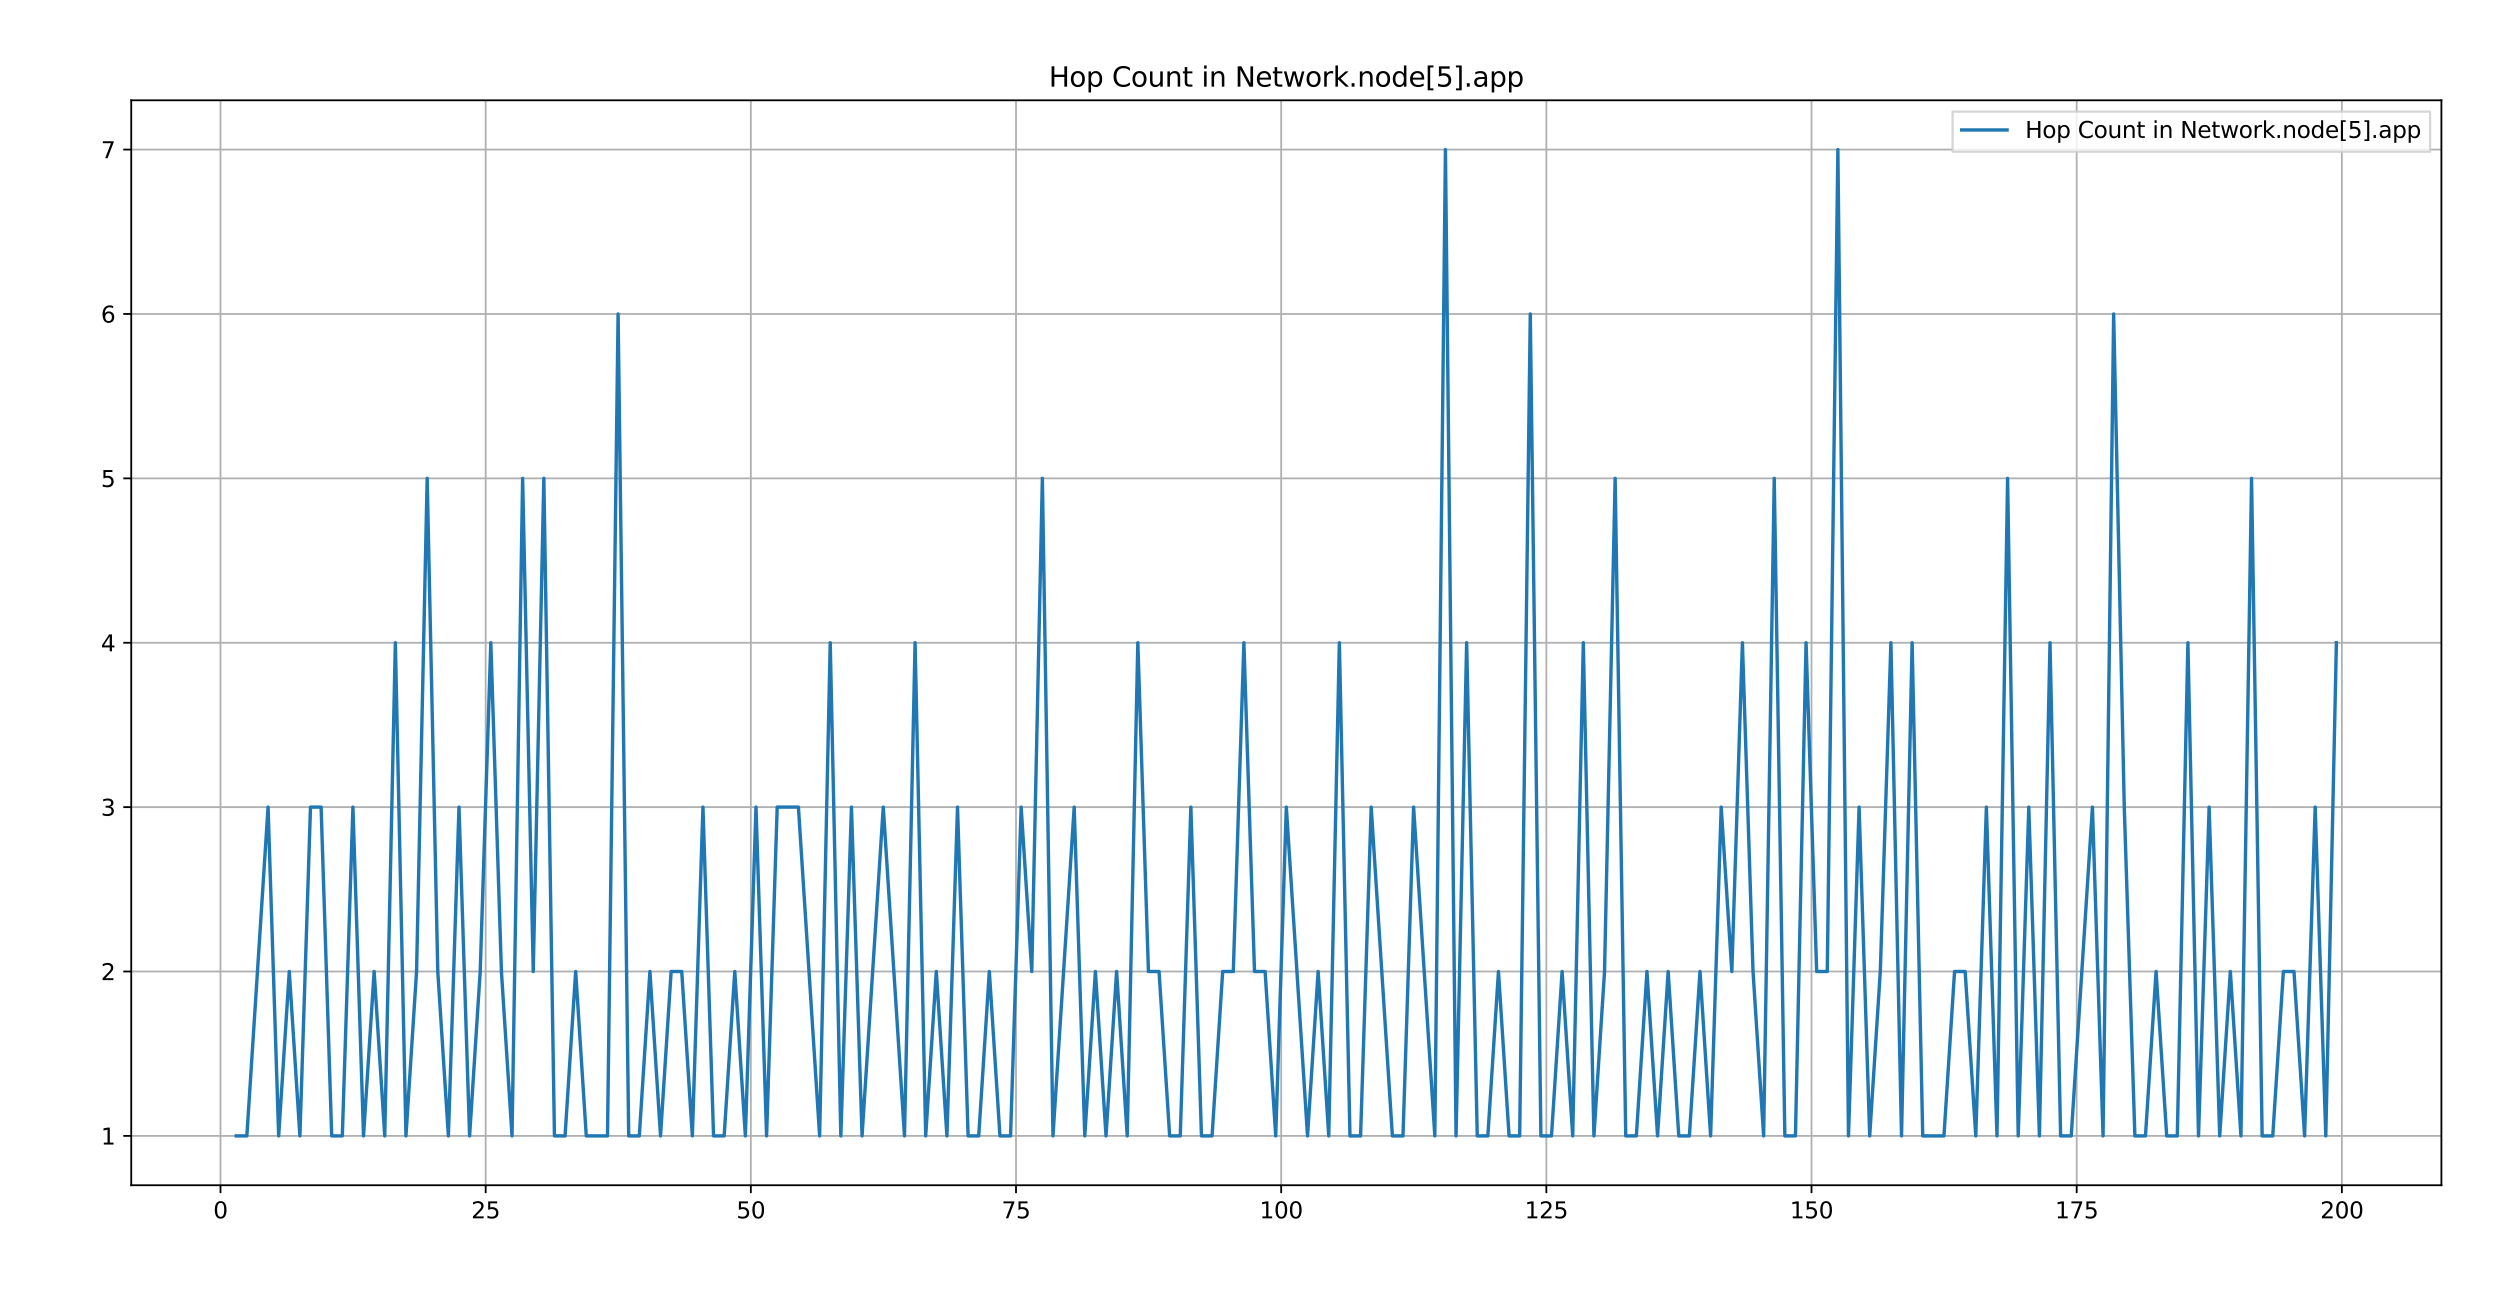 <?xml version="1.0" encoding="utf-8" standalone="no"?>
<!DOCTYPE svg PUBLIC "-//W3C//DTD SVG 1.1//EN"
  "http://www.w3.org/Graphics/SVG/1.1/DTD/svg11.dtd">
<svg xmlns:xlink="http://www.w3.org/1999/xlink" width="1101.6pt" height="568.08pt" viewBox="0 0 1101.6 568.08" xmlns="http://www.w3.org/2000/svg" version="1.1">
 <defs>
  <style type="text/css">*{stroke-linejoin: round; stroke-linecap: butt}</style>
 </defs>
 <g id="figure_1">
  <g id="patch_1">
   <path d="M 0 568.08 
L 1101.6 568.08 
L 1101.6 0 
L 0 0 
z
" style="fill: #ffffff"/>
  </g>
  <g id="axes_1">
   <g id="patch_2">
    <path d="M 57.829 522.252 
L 1075.781 522.252 
L 1075.781 44.184 
L 57.829 44.184 
z
" style="fill: #ffffff"/>
   </g>
   <g id="matplotlib.axis_1">
    <g id="xtick_1">
     <g id="line2d_1">
      <path d="M 97.158 522.252 
L 97.158 44.184 
" clip-path="url(#p9cc2abbb6f)" style="fill: none; stroke: #b0b0b0; stroke-width: 0.8; stroke-linecap: square"/>
     </g>
     <g id="line2d_2">
      <defs>
       <path id="m9c6a6c1c45" d="M 0 0 
L 0 3.5 
" style="stroke: #000000; stroke-width: 0.8"/>
      </defs>
      <g>
       <use xlink:href="#m9c6a6c1c45" x="97.158" y="522.252" style="stroke: #000000; stroke-width: 0.8"/>
      </g>
     </g>
     <g id="text_1">
      <!-- 0 -->
      <g transform="translate(93.977 536.851)scale(0.1 -0.1)">
       <defs>
        <path id="DejaVuSans-30" d="M 2034 4250 
Q 1547 4250 1301 3770 
Q 1056 3291 1056 2328 
Q 1056 1369 1301 889 
Q 1547 409 2034 409 
Q 2525 409 2770 889 
Q 3016 1369 3016 2328 
Q 3016 3291 2770 3770 
Q 2525 4250 2034 4250 
z
M 2034 4750 
Q 2819 4750 3233 4129 
Q 3647 3509 3647 2328 
Q 3647 1150 3233 529 
Q 2819 -91 2034 -91 
Q 1250 -91 836 529 
Q 422 1150 422 2328 
Q 422 3509 836 4129 
Q 1250 4750 2034 4750 
z
" transform="scale(0.016)"/>
       </defs>
       <use xlink:href="#DejaVuSans-30"/>
      </g>
     </g>
    </g>
    <g id="xtick_2">
     <g id="line2d_3">
      <path d="M 214.003 522.252 
L 214.003 44.184 
" clip-path="url(#p9cc2abbb6f)" style="fill: none; stroke: #b0b0b0; stroke-width: 0.8; stroke-linecap: square"/>
     </g>
     <g id="line2d_4">
      <g>
       <use xlink:href="#m9c6a6c1c45" x="214.003" y="522.252" style="stroke: #000000; stroke-width: 0.8"/>
      </g>
     </g>
     <g id="text_2">
      <!-- 25 -->
      <g transform="translate(207.64 536.851)scale(0.1 -0.1)">
       <defs>
        <path id="DejaVuSans-32" d="M 1228 531 
L 3431 531 
L 3431 0 
L 469 0 
L 469 531 
Q 828 903 1448 1529 
Q 2069 2156 2228 2338 
Q 2531 2678 2651 2914 
Q 2772 3150 2772 3378 
Q 2772 3750 2511 3984 
Q 2250 4219 1831 4219 
Q 1534 4219 1204 4116 
Q 875 4013 500 3803 
L 500 4441 
Q 881 4594 1212 4672 
Q 1544 4750 1819 4750 
Q 2544 4750 2975 4387 
Q 3406 4025 3406 3419 
Q 3406 3131 3298 2873 
Q 3191 2616 2906 2266 
Q 2828 2175 2409 1742 
Q 1991 1309 1228 531 
z
" transform="scale(0.016)"/>
        <path id="DejaVuSans-35" d="M 691 4666 
L 3169 4666 
L 3169 4134 
L 1269 4134 
L 1269 2991 
Q 1406 3038 1543 3061 
Q 1681 3084 1819 3084 
Q 2600 3084 3056 2656 
Q 3513 2228 3513 1497 
Q 3513 744 3044 326 
Q 2575 -91 1722 -91 
Q 1428 -91 1123 -41 
Q 819 9 494 109 
L 494 744 
Q 775 591 1075 516 
Q 1375 441 1709 441 
Q 2250 441 2565 725 
Q 2881 1009 2881 1497 
Q 2881 1984 2565 2268 
Q 2250 2553 1709 2553 
Q 1456 2553 1204 2497 
Q 953 2441 691 2322 
L 691 4666 
z
" transform="scale(0.016)"/>
       </defs>
       <use xlink:href="#DejaVuSans-32"/>
       <use xlink:href="#DejaVuSans-35" x="63.623"/>
      </g>
     </g>
    </g>
    <g id="xtick_3">
     <g id="line2d_5">
      <path d="M 330.848 522.252 
L 330.848 44.184 
" clip-path="url(#p9cc2abbb6f)" style="fill: none; stroke: #b0b0b0; stroke-width: 0.8; stroke-linecap: square"/>
     </g>
     <g id="line2d_6">
      <g>
       <use xlink:href="#m9c6a6c1c45" x="330.848" y="522.252" style="stroke: #000000; stroke-width: 0.8"/>
      </g>
     </g>
     <g id="text_3">
      <!-- 50 -->
      <g transform="translate(324.485 536.851)scale(0.1 -0.1)">
       <use xlink:href="#DejaVuSans-35"/>
       <use xlink:href="#DejaVuSans-30" x="63.623"/>
      </g>
     </g>
    </g>
    <g id="xtick_4">
     <g id="line2d_7">
      <path d="M 447.693 522.252 
L 447.693 44.184 
" clip-path="url(#p9cc2abbb6f)" style="fill: none; stroke: #b0b0b0; stroke-width: 0.8; stroke-linecap: square"/>
     </g>
     <g id="line2d_8">
      <g>
       <use xlink:href="#m9c6a6c1c45" x="447.693" y="522.252" style="stroke: #000000; stroke-width: 0.8"/>
      </g>
     </g>
     <g id="text_4">
      <!-- 75 -->
      <g transform="translate(441.33 536.851)scale(0.1 -0.1)">
       <defs>
        <path id="DejaVuSans-37" d="M 525 4666 
L 3525 4666 
L 3525 4397 
L 1831 0 
L 1172 0 
L 2766 4134 
L 525 4134 
L 525 4666 
z
" transform="scale(0.016)"/>
       </defs>
       <use xlink:href="#DejaVuSans-37"/>
       <use xlink:href="#DejaVuSans-35" x="63.623"/>
      </g>
     </g>
    </g>
    <g id="xtick_5">
     <g id="line2d_9">
      <path d="M 564.537 522.252 
L 564.537 44.184 
" clip-path="url(#p9cc2abbb6f)" style="fill: none; stroke: #b0b0b0; stroke-width: 0.8; stroke-linecap: square"/>
     </g>
     <g id="line2d_10">
      <g>
       <use xlink:href="#m9c6a6c1c45" x="564.537" y="522.252" style="stroke: #000000; stroke-width: 0.8"/>
      </g>
     </g>
     <g id="text_5">
      <!-- 100 -->
      <g transform="translate(554.994 536.851)scale(0.1 -0.1)">
       <defs>
        <path id="DejaVuSans-31" d="M 794 531 
L 1825 531 
L 1825 4091 
L 703 3866 
L 703 4441 
L 1819 4666 
L 2450 4666 
L 2450 531 
L 3481 531 
L 3481 0 
L 794 0 
L 794 531 
z
" transform="scale(0.016)"/>
       </defs>
       <use xlink:href="#DejaVuSans-31"/>
       <use xlink:href="#DejaVuSans-30" x="63.623"/>
       <use xlink:href="#DejaVuSans-30" x="127.246"/>
      </g>
     </g>
    </g>
    <g id="xtick_6">
     <g id="line2d_11">
      <path d="M 681.382 522.252 
L 681.382 44.184 
" clip-path="url(#p9cc2abbb6f)" style="fill: none; stroke: #b0b0b0; stroke-width: 0.8; stroke-linecap: square"/>
     </g>
     <g id="line2d_12">
      <g>
       <use xlink:href="#m9c6a6c1c45" x="681.382" y="522.252" style="stroke: #000000; stroke-width: 0.8"/>
      </g>
     </g>
     <g id="text_6">
      <!-- 125 -->
      <g transform="translate(671.838 536.851)scale(0.1 -0.1)">
       <use xlink:href="#DejaVuSans-31"/>
       <use xlink:href="#DejaVuSans-32" x="63.623"/>
       <use xlink:href="#DejaVuSans-35" x="127.246"/>
      </g>
     </g>
    </g>
    <g id="xtick_7">
     <g id="line2d_13">
      <path d="M 798.227 522.252 
L 798.227 44.184 
" clip-path="url(#p9cc2abbb6f)" style="fill: none; stroke: #b0b0b0; stroke-width: 0.8; stroke-linecap: square"/>
     </g>
     <g id="line2d_14">
      <g>
       <use xlink:href="#m9c6a6c1c45" x="798.227" y="522.252" style="stroke: #000000; stroke-width: 0.8"/>
      </g>
     </g>
     <g id="text_7">
      <!-- 150 -->
      <g transform="translate(788.683 536.851)scale(0.1 -0.1)">
       <use xlink:href="#DejaVuSans-31"/>
       <use xlink:href="#DejaVuSans-35" x="63.623"/>
       <use xlink:href="#DejaVuSans-30" x="127.246"/>
      </g>
     </g>
    </g>
    <g id="xtick_8">
     <g id="line2d_15">
      <path d="M 915.072 522.252 
L 915.072 44.184 
" clip-path="url(#p9cc2abbb6f)" style="fill: none; stroke: #b0b0b0; stroke-width: 0.8; stroke-linecap: square"/>
     </g>
     <g id="line2d_16">
      <g>
       <use xlink:href="#m9c6a6c1c45" x="915.072" y="522.252" style="stroke: #000000; stroke-width: 0.8"/>
      </g>
     </g>
     <g id="text_8">
      <!-- 175 -->
      <g transform="translate(905.528 536.851)scale(0.1 -0.1)">
       <use xlink:href="#DejaVuSans-31"/>
       <use xlink:href="#DejaVuSans-37" x="63.623"/>
       <use xlink:href="#DejaVuSans-35" x="127.246"/>
      </g>
     </g>
    </g>
    <g id="xtick_9">
     <g id="line2d_17">
      <path d="M 1031.917 522.252 
L 1031.917 44.184 
" clip-path="url(#p9cc2abbb6f)" style="fill: none; stroke: #b0b0b0; stroke-width: 0.8; stroke-linecap: square"/>
     </g>
     <g id="line2d_18">
      <g>
       <use xlink:href="#m9c6a6c1c45" x="1031.917" y="522.252" style="stroke: #000000; stroke-width: 0.8"/>
      </g>
     </g>
     <g id="text_9">
      <!-- 200 -->
      <g transform="translate(1022.373 536.851)scale(0.1 -0.1)">
       <use xlink:href="#DejaVuSans-32"/>
       <use xlink:href="#DejaVuSans-30" x="63.623"/>
       <use xlink:href="#DejaVuSans-30" x="127.246"/>
      </g>
     </g>
    </g>
   </g>
   <g id="matplotlib.axis_2">
    <g id="ytick_1">
     <g id="line2d_19">
      <path d="M 57.829 500.522 
L 1075.781 500.522 
" clip-path="url(#p9cc2abbb6f)" style="fill: none; stroke: #b0b0b0; stroke-width: 0.8; stroke-linecap: square"/>
     </g>
     <g id="line2d_20">
      <defs>
       <path id="m09d71a4193" d="M 0 0 
L -3.5 0 
" style="stroke: #000000; stroke-width: 0.8"/>
      </defs>
      <g>
       <use xlink:href="#m09d71a4193" x="57.829" y="500.522" style="stroke: #000000; stroke-width: 0.8"/>
      </g>
     </g>
     <g id="text_10">
      <!-- 1 -->
      <g transform="translate(44.467 504.321)scale(0.1 -0.1)">
       <use xlink:href="#DejaVuSans-31"/>
      </g>
     </g>
    </g>
    <g id="ytick_2">
     <g id="line2d_21">
      <path d="M 57.829 428.087 
L 1075.781 428.087 
" clip-path="url(#p9cc2abbb6f)" style="fill: none; stroke: #b0b0b0; stroke-width: 0.8; stroke-linecap: square"/>
     </g>
     <g id="line2d_22">
      <g>
       <use xlink:href="#m09d71a4193" x="57.829" y="428.087" style="stroke: #000000; stroke-width: 0.8"/>
      </g>
     </g>
     <g id="text_11">
      <!-- 2 -->
      <g transform="translate(44.467 431.887)scale(0.1 -0.1)">
       <use xlink:href="#DejaVuSans-32"/>
      </g>
     </g>
    </g>
    <g id="ytick_3">
     <g id="line2d_23">
      <path d="M 57.829 355.653 
L 1075.781 355.653 
" clip-path="url(#p9cc2abbb6f)" style="fill: none; stroke: #b0b0b0; stroke-width: 0.8; stroke-linecap: square"/>
     </g>
     <g id="line2d_24">
      <g>
       <use xlink:href="#m09d71a4193" x="57.829" y="355.653" style="stroke: #000000; stroke-width: 0.8"/>
      </g>
     </g>
     <g id="text_12">
      <!-- 3 -->
      <g transform="translate(44.467 359.452)scale(0.1 -0.1)">
       <defs>
        <path id="DejaVuSans-33" d="M 2597 2516 
Q 3050 2419 3304 2112 
Q 3559 1806 3559 1356 
Q 3559 666 3084 287 
Q 2609 -91 1734 -91 
Q 1441 -91 1130 -33 
Q 819 25 488 141 
L 488 750 
Q 750 597 1062 519 
Q 1375 441 1716 441 
Q 2309 441 2620 675 
Q 2931 909 2931 1356 
Q 2931 1769 2642 2001 
Q 2353 2234 1838 2234 
L 1294 2234 
L 1294 2753 
L 1863 2753 
Q 2328 2753 2575 2939 
Q 2822 3125 2822 3475 
Q 2822 3834 2567 4026 
Q 2313 4219 1838 4219 
Q 1578 4219 1281 4162 
Q 984 4106 628 3988 
L 628 4550 
Q 988 4650 1302 4700 
Q 1616 4750 1894 4750 
Q 2613 4750 3031 4423 
Q 3450 4097 3450 3541 
Q 3450 3153 3228 2886 
Q 3006 2619 2597 2516 
z
" transform="scale(0.016)"/>
       </defs>
       <use xlink:href="#DejaVuSans-33"/>
      </g>
     </g>
    </g>
    <g id="ytick_4">
     <g id="line2d_25">
      <path d="M 57.829 283.218 
L 1075.781 283.218 
" clip-path="url(#p9cc2abbb6f)" style="fill: none; stroke: #b0b0b0; stroke-width: 0.8; stroke-linecap: square"/>
     </g>
     <g id="line2d_26">
      <g>
       <use xlink:href="#m09d71a4193" x="57.829" y="283.218" style="stroke: #000000; stroke-width: 0.8"/>
      </g>
     </g>
     <g id="text_13">
      <!-- 4 -->
      <g transform="translate(44.467 287.017)scale(0.1 -0.1)">
       <defs>
        <path id="DejaVuSans-34" d="M 2419 4116 
L 825 1625 
L 2419 1625 
L 2419 4116 
z
M 2253 4666 
L 3047 4666 
L 3047 1625 
L 3713 1625 
L 3713 1100 
L 3047 1100 
L 3047 0 
L 2419 0 
L 2419 1100 
L 313 1100 
L 313 1709 
L 2253 4666 
z
" transform="scale(0.016)"/>
       </defs>
       <use xlink:href="#DejaVuSans-34"/>
      </g>
     </g>
    </g>
    <g id="ytick_5">
     <g id="line2d_27">
      <path d="M 57.829 210.784 
L 1075.781 210.784 
" clip-path="url(#p9cc2abbb6f)" style="fill: none; stroke: #b0b0b0; stroke-width: 0.8; stroke-linecap: square"/>
     </g>
     <g id="line2d_28">
      <g>
       <use xlink:href="#m09d71a4193" x="57.829" y="210.784" style="stroke: #000000; stroke-width: 0.8"/>
      </g>
     </g>
     <g id="text_14">
      <!-- 5 -->
      <g transform="translate(44.467 214.583)scale(0.1 -0.1)">
       <use xlink:href="#DejaVuSans-35"/>
      </g>
     </g>
    </g>
    <g id="ytick_6">
     <g id="line2d_29">
      <path d="M 57.829 138.349 
L 1075.781 138.349 
" clip-path="url(#p9cc2abbb6f)" style="fill: none; stroke: #b0b0b0; stroke-width: 0.8; stroke-linecap: square"/>
     </g>
     <g id="line2d_30">
      <g>
       <use xlink:href="#m09d71a4193" x="57.829" y="138.349" style="stroke: #000000; stroke-width: 0.8"/>
      </g>
     </g>
     <g id="text_15">
      <!-- 6 -->
      <g transform="translate(44.467 142.148)scale(0.1 -0.1)">
       <defs>
        <path id="DejaVuSans-36" d="M 2113 2584 
Q 1688 2584 1439 2293 
Q 1191 2003 1191 1497 
Q 1191 994 1439 701 
Q 1688 409 2113 409 
Q 2538 409 2786 701 
Q 3034 994 3034 1497 
Q 3034 2003 2786 2293 
Q 2538 2584 2113 2584 
z
M 3366 4563 
L 3366 3988 
Q 3128 4100 2886 4159 
Q 2644 4219 2406 4219 
Q 1781 4219 1451 3797 
Q 1122 3375 1075 2522 
Q 1259 2794 1537 2939 
Q 1816 3084 2150 3084 
Q 2853 3084 3261 2657 
Q 3669 2231 3669 1497 
Q 3669 778 3244 343 
Q 2819 -91 2113 -91 
Q 1303 -91 875 529 
Q 447 1150 447 2328 
Q 447 3434 972 4092 
Q 1497 4750 2381 4750 
Q 2619 4750 2861 4703 
Q 3103 4656 3366 4563 
z
" transform="scale(0.016)"/>
       </defs>
       <use xlink:href="#DejaVuSans-36"/>
      </g>
     </g>
    </g>
    <g id="ytick_7">
     <g id="line2d_31">
      <path d="M 57.829 65.914 
L 1075.781 65.914 
" clip-path="url(#p9cc2abbb6f)" style="fill: none; stroke: #b0b0b0; stroke-width: 0.8; stroke-linecap: square"/>
     </g>
     <g id="line2d_32">
      <g>
       <use xlink:href="#m09d71a4193" x="57.829" y="65.914" style="stroke: #000000; stroke-width: 0.8"/>
      </g>
     </g>
     <g id="text_16">
      <!-- 7 -->
      <g transform="translate(44.467 69.714)scale(0.1 -0.1)">
       <use xlink:href="#DejaVuSans-37"/>
      </g>
     </g>
    </g>
   </g>
   <g id="line2d_33">
    <path d="M 104.1 500.522 
L 108.774 500.522 
L 118.121 355.653 
L 122.795 500.522 
L 127.469 428.087 
L 132.143 500.522 
L 136.816 355.653 
L 141.49 355.653 
L 146.164 500.522 
L 150.838 500.522 
L 155.511 355.653 
L 160.185 500.522 
L 164.859 428.087 
L 169.533 500.522 
L 174.207 283.218 
L 178.88 500.522 
L 183.554 428.087 
L 188.228 210.784 
L 192.902 428.087 
L 197.576 500.522 
L 202.249 355.653 
L 206.923 500.522 
L 211.597 428.087 
L 216.271 283.218 
L 220.945 428.087 
L 225.618 500.522 
L 230.292 210.784 
L 234.966 428.087 
L 239.64 210.784 
L 244.314 500.522 
L 248.987 500.522 
L 253.661 428.087 
L 258.335 500.522 
L 267.683 500.522 
L 272.356 138.349 
L 277.03 500.522 
L 281.704 500.522 
L 286.378 428.087 
L 291.051 500.522 
L 295.725 428.087 
L 300.399 428.087 
L 305.073 500.522 
L 309.747 355.653 
L 314.42 500.522 
L 319.094 500.522 
L 323.768 428.087 
L 328.442 500.522 
L 333.116 355.653 
L 337.789 500.522 
L 342.463 355.653 
L 351.811 355.653 
L 361.158 500.522 
L 365.832 283.218 
L 370.506 500.522 
L 375.18 355.653 
L 379.854 500.522 
L 389.201 355.653 
L 398.549 500.522 
L 403.222 283.218 
L 407.896 500.522 
L 412.57 428.087 
L 417.244 500.522 
L 421.918 355.653 
L 426.591 500.522 
L 431.265 500.522 
L 435.939 428.087 
L 440.613 500.522 
L 445.287 500.522 
L 449.96 355.653 
L 454.634 428.087 
L 459.308 210.784 
L 463.982 500.522 
L 473.329 355.653 
L 478.003 500.522 
L 482.677 428.087 
L 487.351 500.522 
L 492.025 428.087 
L 496.698 500.522 
L 501.372 283.218 
L 506.046 428.087 
L 510.72 428.087 
L 515.394 500.522 
L 520.067 500.522 
L 524.741 355.653 
L 529.415 500.522 
L 534.089 500.522 
L 538.762 428.087 
L 543.436 428.087 
L 548.11 283.218 
L 552.784 428.087 
L 557.458 428.087 
L 562.131 500.522 
L 566.805 355.653 
L 576.153 500.522 
L 580.827 428.087 
L 585.5 500.522 
L 590.174 283.218 
L 594.848 500.522 
L 599.522 500.522 
L 604.196 355.653 
L 613.543 500.522 
L 618.217 500.522 
L 622.891 355.653 
L 632.238 500.522 
L 636.912 65.914 
L 641.586 500.522 
L 646.26 283.218 
L 650.934 500.522 
L 655.607 500.522 
L 660.281 428.087 
L 664.955 500.522 
L 669.629 500.522 
L 674.302 138.349 
L 678.976 500.522 
L 683.65 500.522 
L 688.324 428.087 
L 692.998 500.522 
L 697.671 283.218 
L 702.345 500.522 
L 707.019 428.087 
L 711.693 210.784 
L 716.367 500.522 
L 721.04 500.522 
L 725.714 428.087 
L 730.388 500.522 
L 735.062 428.087 
L 739.736 500.522 
L 744.409 500.522 
L 749.083 428.087 
L 753.757 500.522 
L 758.431 355.653 
L 763.105 428.087 
L 767.778 283.218 
L 772.452 428.087 
L 777.126 500.522 
L 781.8 210.784 
L 786.473 500.522 
L 791.147 500.522 
L 795.821 283.218 
L 800.495 428.087 
L 805.169 428.087 
L 809.842 65.914 
L 814.516 500.522 
L 819.19 355.653 
L 823.864 500.522 
L 828.538 428.087 
L 833.211 283.218 
L 837.885 500.522 
L 842.559 283.218 
L 847.233 500.522 
L 856.58 500.522 
L 861.254 428.087 
L 865.928 428.087 
L 870.602 500.522 
L 875.276 355.653 
L 879.949 500.522 
L 884.623 210.784 
L 889.297 500.522 
L 893.971 355.653 
L 898.645 500.522 
L 903.318 283.218 
L 907.992 500.522 
L 912.666 500.522 
L 922.013 355.653 
L 926.687 500.522 
L 931.361 138.349 
L 936.035 355.653 
L 940.709 500.522 
L 945.382 500.522 
L 950.056 428.087 
L 954.73 500.522 
L 959.404 500.522 
L 964.078 283.218 
L 968.751 500.522 
L 973.425 355.653 
L 978.099 500.522 
L 982.773 428.087 
L 987.447 500.522 
L 992.12 210.784 
L 996.794 500.522 
L 1001.468 500.522 
L 1006.142 428.087 
L 1010.816 428.087 
L 1015.489 500.522 
L 1020.163 355.653 
L 1024.837 500.522 
L 1029.511 283.218 
L 1029.511 283.218 
" clip-path="url(#p9cc2abbb6f)" style="fill: none; stroke: #1f77b4; stroke-width: 1.5; stroke-linecap: square"/>
   </g>
   <g id="patch_3">
    <path d="M 57.829 522.252 
L 57.829 44.184 
" style="fill: none; stroke: #000000; stroke-width: 0.8; stroke-linejoin: miter; stroke-linecap: square"/>
   </g>
   <g id="patch_4">
    <path d="M 1075.781 522.252 
L 1075.781 44.184 
" style="fill: none; stroke: #000000; stroke-width: 0.8; stroke-linejoin: miter; stroke-linecap: square"/>
   </g>
   <g id="patch_5">
    <path d="M 57.829 522.252 
L 1075.781 522.252 
" style="fill: none; stroke: #000000; stroke-width: 0.8; stroke-linejoin: miter; stroke-linecap: square"/>
   </g>
   <g id="patch_6">
    <path d="M 57.829 44.184 
L 1075.781 44.184 
" style="fill: none; stroke: #000000; stroke-width: 0.8; stroke-linejoin: miter; stroke-linecap: square"/>
   </g>
   <g id="text_17">
    <!-- Hop Count in Network.node[5].app -->
    <g transform="translate(462.17 38.184)scale(0.12 -0.12)">
     <defs>
      <path id="DejaVuSans-48" d="M 628 4666 
L 1259 4666 
L 1259 2753 
L 3553 2753 
L 3553 4666 
L 4184 4666 
L 4184 0 
L 3553 0 
L 3553 2222 
L 1259 2222 
L 1259 0 
L 628 0 
L 628 4666 
z
" transform="scale(0.016)"/>
      <path id="DejaVuSans-6f" d="M 1959 3097 
Q 1497 3097 1228 2736 
Q 959 2375 959 1747 
Q 959 1119 1226 758 
Q 1494 397 1959 397 
Q 2419 397 2687 759 
Q 2956 1122 2956 1747 
Q 2956 2369 2687 2733 
Q 2419 3097 1959 3097 
z
M 1959 3584 
Q 2709 3584 3137 3096 
Q 3566 2609 3566 1747 
Q 3566 888 3137 398 
Q 2709 -91 1959 -91 
Q 1206 -91 779 398 
Q 353 888 353 1747 
Q 353 2609 779 3096 
Q 1206 3584 1959 3584 
z
" transform="scale(0.016)"/>
      <path id="DejaVuSans-70" d="M 1159 525 
L 1159 -1331 
L 581 -1331 
L 581 3500 
L 1159 3500 
L 1159 2969 
Q 1341 3281 1617 3432 
Q 1894 3584 2278 3584 
Q 2916 3584 3314 3078 
Q 3713 2572 3713 1747 
Q 3713 922 3314 415 
Q 2916 -91 2278 -91 
Q 1894 -91 1617 61 
Q 1341 213 1159 525 
z
M 3116 1747 
Q 3116 2381 2855 2742 
Q 2594 3103 2138 3103 
Q 1681 3103 1420 2742 
Q 1159 2381 1159 1747 
Q 1159 1113 1420 752 
Q 1681 391 2138 391 
Q 2594 391 2855 752 
Q 3116 1113 3116 1747 
z
" transform="scale(0.016)"/>
      <path id="DejaVuSans-20" transform="scale(0.016)"/>
      <path id="DejaVuSans-43" d="M 4122 4306 
L 4122 3641 
Q 3803 3938 3442 4084 
Q 3081 4231 2675 4231 
Q 1875 4231 1450 3742 
Q 1025 3253 1025 2328 
Q 1025 1406 1450 917 
Q 1875 428 2675 428 
Q 3081 428 3442 575 
Q 3803 722 4122 1019 
L 4122 359 
Q 3791 134 3420 21 
Q 3050 -91 2638 -91 
Q 1578 -91 968 557 
Q 359 1206 359 2328 
Q 359 3453 968 4101 
Q 1578 4750 2638 4750 
Q 3056 4750 3426 4639 
Q 3797 4528 4122 4306 
z
" transform="scale(0.016)"/>
      <path id="DejaVuSans-75" d="M 544 1381 
L 544 3500 
L 1119 3500 
L 1119 1403 
Q 1119 906 1312 657 
Q 1506 409 1894 409 
Q 2359 409 2629 706 
Q 2900 1003 2900 1516 
L 2900 3500 
L 3475 3500 
L 3475 0 
L 2900 0 
L 2900 538 
Q 2691 219 2414 64 
Q 2138 -91 1772 -91 
Q 1169 -91 856 284 
Q 544 659 544 1381 
z
M 1991 3584 
L 1991 3584 
z
" transform="scale(0.016)"/>
      <path id="DejaVuSans-6e" d="M 3513 2113 
L 3513 0 
L 2938 0 
L 2938 2094 
Q 2938 2591 2744 2837 
Q 2550 3084 2163 3084 
Q 1697 3084 1428 2787 
Q 1159 2491 1159 1978 
L 1159 0 
L 581 0 
L 581 3500 
L 1159 3500 
L 1159 2956 
Q 1366 3272 1645 3428 
Q 1925 3584 2291 3584 
Q 2894 3584 3203 3211 
Q 3513 2838 3513 2113 
z
" transform="scale(0.016)"/>
      <path id="DejaVuSans-74" d="M 1172 4494 
L 1172 3500 
L 2356 3500 
L 2356 3053 
L 1172 3053 
L 1172 1153 
Q 1172 725 1289 603 
Q 1406 481 1766 481 
L 2356 481 
L 2356 0 
L 1766 0 
Q 1100 0 847 248 
Q 594 497 594 1153 
L 594 3053 
L 172 3053 
L 172 3500 
L 594 3500 
L 594 4494 
L 1172 4494 
z
" transform="scale(0.016)"/>
      <path id="DejaVuSans-69" d="M 603 3500 
L 1178 3500 
L 1178 0 
L 603 0 
L 603 3500 
z
M 603 4863 
L 1178 4863 
L 1178 4134 
L 603 4134 
L 603 4863 
z
" transform="scale(0.016)"/>
      <path id="DejaVuSans-4e" d="M 628 4666 
L 1478 4666 
L 3547 763 
L 3547 4666 
L 4159 4666 
L 4159 0 
L 3309 0 
L 1241 3903 
L 1241 0 
L 628 0 
L 628 4666 
z
" transform="scale(0.016)"/>
      <path id="DejaVuSans-65" d="M 3597 1894 
L 3597 1613 
L 953 1613 
Q 991 1019 1311 708 
Q 1631 397 2203 397 
Q 2534 397 2845 478 
Q 3156 559 3463 722 
L 3463 178 
Q 3153 47 2828 -22 
Q 2503 -91 2169 -91 
Q 1331 -91 842 396 
Q 353 884 353 1716 
Q 353 2575 817 3079 
Q 1281 3584 2069 3584 
Q 2775 3584 3186 3129 
Q 3597 2675 3597 1894 
z
M 3022 2063 
Q 3016 2534 2758 2815 
Q 2500 3097 2075 3097 
Q 1594 3097 1305 2825 
Q 1016 2553 972 2059 
L 3022 2063 
z
" transform="scale(0.016)"/>
      <path id="DejaVuSans-77" d="M 269 3500 
L 844 3500 
L 1563 769 
L 2278 3500 
L 2956 3500 
L 3675 769 
L 4391 3500 
L 4966 3500 
L 4050 0 
L 3372 0 
L 2619 2869 
L 1863 0 
L 1184 0 
L 269 3500 
z
" transform="scale(0.016)"/>
      <path id="DejaVuSans-72" d="M 2631 2963 
Q 2534 3019 2420 3045 
Q 2306 3072 2169 3072 
Q 1681 3072 1420 2755 
Q 1159 2438 1159 1844 
L 1159 0 
L 581 0 
L 581 3500 
L 1159 3500 
L 1159 2956 
Q 1341 3275 1631 3429 
Q 1922 3584 2338 3584 
Q 2397 3584 2469 3576 
Q 2541 3569 2628 3553 
L 2631 2963 
z
" transform="scale(0.016)"/>
      <path id="DejaVuSans-6b" d="M 581 4863 
L 1159 4863 
L 1159 1991 
L 2875 3500 
L 3609 3500 
L 1753 1863 
L 3688 0 
L 2938 0 
L 1159 1709 
L 1159 0 
L 581 0 
L 581 4863 
z
" transform="scale(0.016)"/>
      <path id="DejaVuSans-2e" d="M 684 794 
L 1344 794 
L 1344 0 
L 684 0 
L 684 794 
z
" transform="scale(0.016)"/>
      <path id="DejaVuSans-64" d="M 2906 2969 
L 2906 4863 
L 3481 4863 
L 3481 0 
L 2906 0 
L 2906 525 
Q 2725 213 2448 61 
Q 2172 -91 1784 -91 
Q 1150 -91 751 415 
Q 353 922 353 1747 
Q 353 2572 751 3078 
Q 1150 3584 1784 3584 
Q 2172 3584 2448 3432 
Q 2725 3281 2906 2969 
z
M 947 1747 
Q 947 1113 1208 752 
Q 1469 391 1925 391 
Q 2381 391 2643 752 
Q 2906 1113 2906 1747 
Q 2906 2381 2643 2742 
Q 2381 3103 1925 3103 
Q 1469 3103 1208 2742 
Q 947 2381 947 1747 
z
" transform="scale(0.016)"/>
      <path id="DejaVuSans-5b" d="M 550 4863 
L 1875 4863 
L 1875 4416 
L 1125 4416 
L 1125 -397 
L 1875 -397 
L 1875 -844 
L 550 -844 
L 550 4863 
z
" transform="scale(0.016)"/>
      <path id="DejaVuSans-5d" d="M 1947 4863 
L 1947 -844 
L 622 -844 
L 622 -397 
L 1369 -397 
L 1369 4416 
L 622 4416 
L 622 4863 
L 1947 4863 
z
" transform="scale(0.016)"/>
      <path id="DejaVuSans-61" d="M 2194 1759 
Q 1497 1759 1228 1600 
Q 959 1441 959 1056 
Q 959 750 1161 570 
Q 1363 391 1709 391 
Q 2188 391 2477 730 
Q 2766 1069 2766 1631 
L 2766 1759 
L 2194 1759 
z
M 3341 1997 
L 3341 0 
L 2766 0 
L 2766 531 
Q 2569 213 2275 61 
Q 1981 -91 1556 -91 
Q 1019 -91 701 211 
Q 384 513 384 1019 
Q 384 1609 779 1909 
Q 1175 2209 1959 2209 
L 2766 2209 
L 2766 2266 
Q 2766 2663 2505 2880 
Q 2244 3097 1772 3097 
Q 1472 3097 1187 3025 
Q 903 2953 641 2809 
L 641 3341 
Q 956 3463 1253 3523 
Q 1550 3584 1831 3584 
Q 2591 3584 2966 3190 
Q 3341 2797 3341 1997 
z
" transform="scale(0.016)"/>
     </defs>
     <use xlink:href="#DejaVuSans-48"/>
     <use xlink:href="#DejaVuSans-6f" x="75.195"/>
     <use xlink:href="#DejaVuSans-70" x="136.377"/>
     <use xlink:href="#DejaVuSans-20" x="199.854"/>
     <use xlink:href="#DejaVuSans-43" x="231.641"/>
     <use xlink:href="#DejaVuSans-6f" x="301.465"/>
     <use xlink:href="#DejaVuSans-75" x="362.646"/>
     <use xlink:href="#DejaVuSans-6e" x="426.025"/>
     <use xlink:href="#DejaVuSans-74" x="489.404"/>
     <use xlink:href="#DejaVuSans-20" x="528.613"/>
     <use xlink:href="#DejaVuSans-69" x="560.4"/>
     <use xlink:href="#DejaVuSans-6e" x="588.184"/>
     <use xlink:href="#DejaVuSans-20" x="651.562"/>
     <use xlink:href="#DejaVuSans-4e" x="683.35"/>
     <use xlink:href="#DejaVuSans-65" x="758.154"/>
     <use xlink:href="#DejaVuSans-74" x="819.678"/>
     <use xlink:href="#DejaVuSans-77" x="858.887"/>
     <use xlink:href="#DejaVuSans-6f" x="940.674"/>
     <use xlink:href="#DejaVuSans-72" x="1001.855"/>
     <use xlink:href="#DejaVuSans-6b" x="1042.969"/>
     <use xlink:href="#DejaVuSans-2e" x="1100.879"/>
     <use xlink:href="#DejaVuSans-6e" x="1132.666"/>
     <use xlink:href="#DejaVuSans-6f" x="1196.045"/>
     <use xlink:href="#DejaVuSans-64" x="1257.227"/>
     <use xlink:href="#DejaVuSans-65" x="1320.703"/>
     <use xlink:href="#DejaVuSans-5b" x="1382.227"/>
     <use xlink:href="#DejaVuSans-35" x="1421.24"/>
     <use xlink:href="#DejaVuSans-5d" x="1484.863"/>
     <use xlink:href="#DejaVuSans-2e" x="1523.877"/>
     <use xlink:href="#DejaVuSans-61" x="1555.664"/>
     <use xlink:href="#DejaVuSans-70" x="1616.943"/>
     <use xlink:href="#DejaVuSans-70" x="1680.42"/>
    </g>
   </g>
   <g id="legend_1">
    <g id="patch_7">
     <path d="M 860.389 66.862 
L 1070.781 66.862 
L 1070.781 49.184 
L 860.389 49.184 
z
" style="fill: #ffffff; opacity: 0.8; stroke: #cccccc; stroke-linejoin: miter"/>
    </g>
    <g id="line2d_34">
     <path d="M 864.389 57.282 
L 874.389 57.282 
L 884.389 57.282 
" style="fill: none; stroke: #1f77b4; stroke-width: 1.5; stroke-linecap: square"/>
    </g>
    <g id="text_18">
     <!-- Hop Count in Network.node[5].app -->
     <g transform="translate(892.389 60.782)scale(0.1 -0.1)">
      <use xlink:href="#DejaVuSans-48"/>
      <use xlink:href="#DejaVuSans-6f" x="75.195"/>
      <use xlink:href="#DejaVuSans-70" x="136.377"/>
      <use xlink:href="#DejaVuSans-20" x="199.854"/>
      <use xlink:href="#DejaVuSans-43" x="231.641"/>
      <use xlink:href="#DejaVuSans-6f" x="301.465"/>
      <use xlink:href="#DejaVuSans-75" x="362.646"/>
      <use xlink:href="#DejaVuSans-6e" x="426.025"/>
      <use xlink:href="#DejaVuSans-74" x="489.404"/>
      <use xlink:href="#DejaVuSans-20" x="528.613"/>
      <use xlink:href="#DejaVuSans-69" x="560.4"/>
      <use xlink:href="#DejaVuSans-6e" x="588.184"/>
      <use xlink:href="#DejaVuSans-20" x="651.562"/>
      <use xlink:href="#DejaVuSans-4e" x="683.35"/>
      <use xlink:href="#DejaVuSans-65" x="758.154"/>
      <use xlink:href="#DejaVuSans-74" x="819.678"/>
      <use xlink:href="#DejaVuSans-77" x="858.887"/>
      <use xlink:href="#DejaVuSans-6f" x="940.674"/>
      <use xlink:href="#DejaVuSans-72" x="1001.855"/>
      <use xlink:href="#DejaVuSans-6b" x="1042.969"/>
      <use xlink:href="#DejaVuSans-2e" x="1100.879"/>
      <use xlink:href="#DejaVuSans-6e" x="1132.666"/>
      <use xlink:href="#DejaVuSans-6f" x="1196.045"/>
      <use xlink:href="#DejaVuSans-64" x="1257.227"/>
      <use xlink:href="#DejaVuSans-65" x="1320.703"/>
      <use xlink:href="#DejaVuSans-5b" x="1382.227"/>
      <use xlink:href="#DejaVuSans-35" x="1421.24"/>
      <use xlink:href="#DejaVuSans-5d" x="1484.863"/>
      <use xlink:href="#DejaVuSans-2e" x="1523.877"/>
      <use xlink:href="#DejaVuSans-61" x="1555.664"/>
      <use xlink:href="#DejaVuSans-70" x="1616.943"/>
      <use xlink:href="#DejaVuSans-70" x="1680.42"/>
     </g>
    </g>
   </g>
  </g>
 </g>
 <defs>
  <clipPath id="p9cc2abbb6f">
   <rect x="57.829" y="44.184" width="1017.952" height="478.068"/>
  </clipPath>
 </defs>
</svg>

